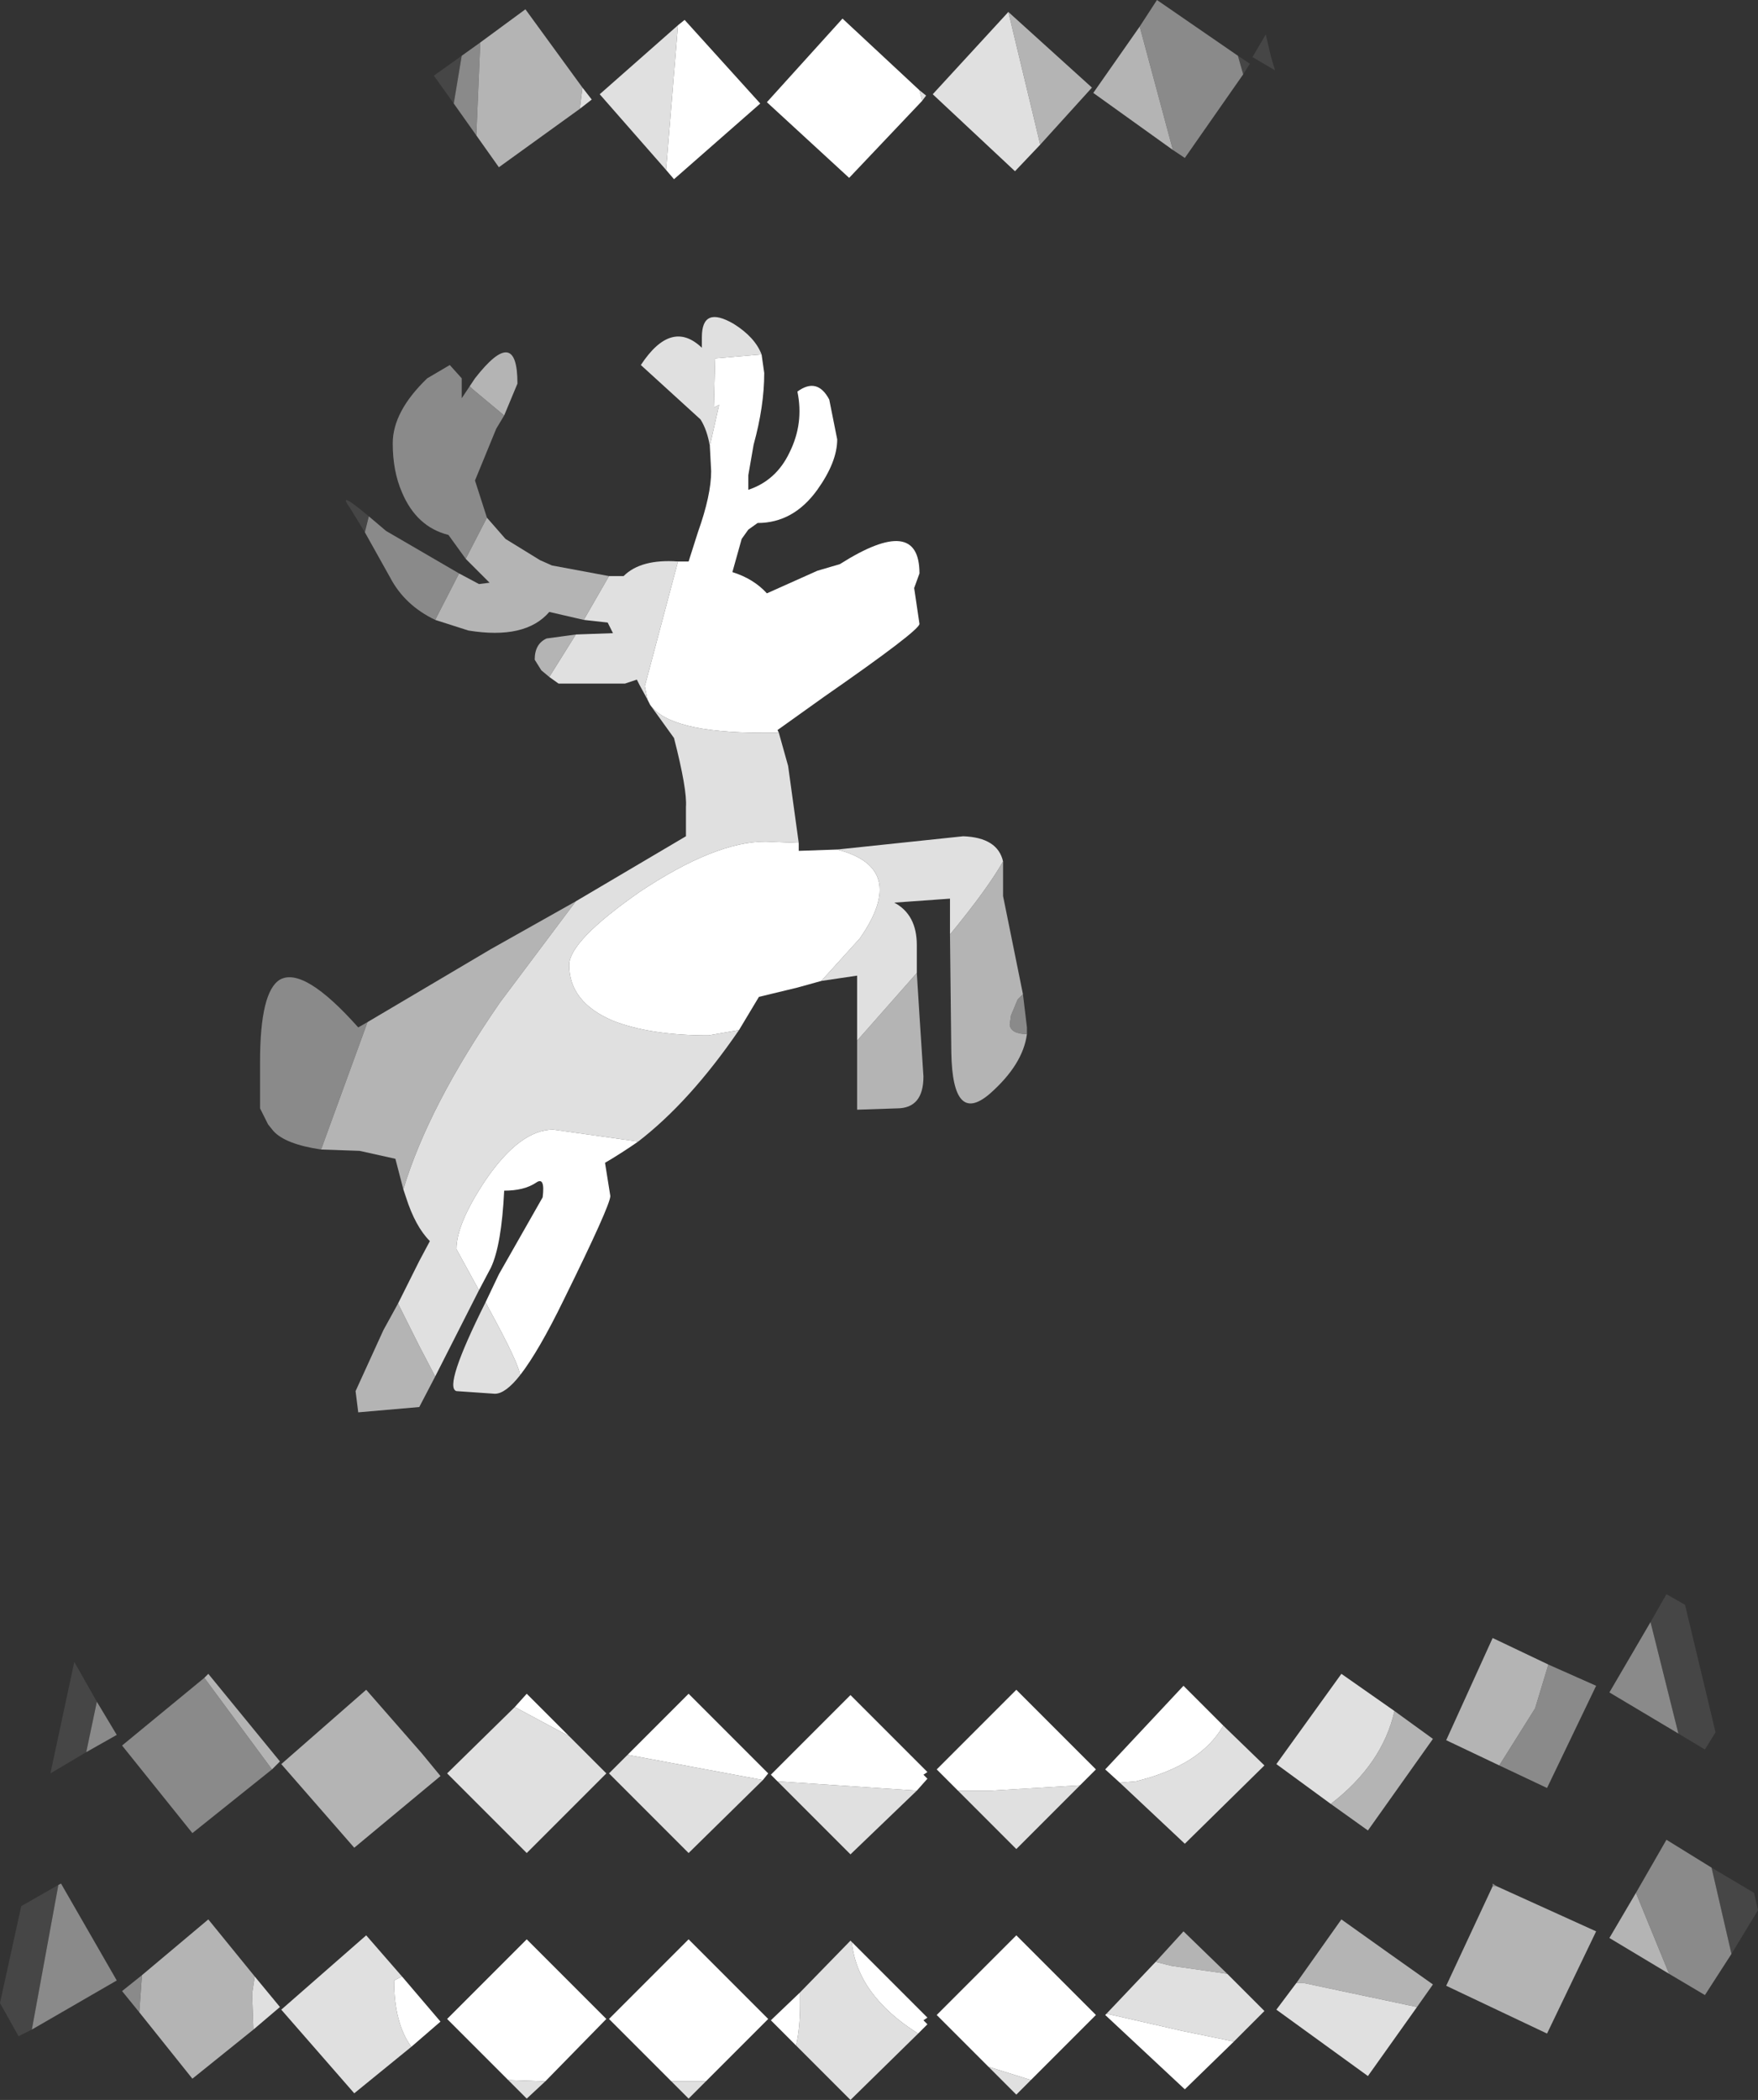 <?xml version="1.0" encoding="UTF-8" standalone="no"?>
<svg xmlns:ffdec="https://www.free-decompiler.com/flash" xmlns:xlink="http://www.w3.org/1999/xlink" ffdec:objectType="shape" height="79.1px" width="66.25px" xmlns="http://www.w3.org/2000/svg">
  <rect width="100%" height="100%" fill="#333333" stroke="none"/>
  <g transform="matrix(1.0, 0.0, 0.0, 1.0, 30.3, 110.0)">
    <path d="M17.6 -107.85 L17.75 -107.35 16.9 -107.85 17.4 -108.7 17.6 -107.85 M16.35 -107.9 L16.8 -107.6 16.55 -107.2 16.35 -107.9 M-16.55 -89.95 L-17.1 -90.85 Q-17.65 -91.6 -16.4 -90.55 L-16.55 -89.95 M31.9 -48.9 L32.5 -49.95 33.2 -49.55 34.35 -44.75 33.95 -44.1 32.95 -44.7 31.9 -48.9 M34.2 -39.65 L35.8 -38.7 35.95 -38.05 34.95 -36.4 34.2 -39.65 M-13.2 -106.1 L-13.95 -107.15 -12.9 -107.9 -13.2 -106.1 M-27.05 -44.0 L-28.4 -43.2 -27.5 -47.4 -26.65 -45.9 -27.05 -44.0 M-29.1 -33.55 L-29.6 -33.3 -30.3 -34.55 -29.5 -38.2 -28.1 -39.0 -29.1 -33.55" fill="#464646" fill-rule="evenodd" stroke="none"/>
    <path d="M16.55 -107.2 L14.35 -104.05 13.9 -104.35 12.65 -109.0 13.3 -110.0 16.35 -107.9 16.55 -107.2 M8.25 -72.55 L8.4 -71.3 8.4 -71.05 Q7.8 -71.05 7.75 -71.4 L7.8 -71.75 8.05 -72.35 8.25 -72.55 M-18.2 -66.7 Q-19.55 -66.9 -20.0 -67.4 L-20.2 -67.65 -20.5 -68.25 -20.5 -70.0 Q-20.5 -72.65 -19.75 -73.1 -18.85 -73.6 -16.8 -71.3 L-16.45 -71.5 -18.2 -66.7 M-13.9 -86.65 Q-15.05 -87.2 -15.6 -88.25 L-16.55 -89.95 -16.4 -90.55 -15.75 -90.0 -13.0 -88.4 -13.9 -86.65 M-12.75 -88.95 L-13.4 -89.85 Q-14.6 -90.15 -15.15 -91.45 -15.5 -92.25 -15.5 -93.3 -15.5 -94.5 -14.2 -95.75 L-13.35 -96.25 -12.9 -95.75 -12.9 -95.25 -12.9 -95.0 -12.6 -95.45 -12.5 -95.35 -11.3 -94.35 -11.6 -93.85 -12.4 -91.9 -11.95 -90.5 -12.75 -88.95 M32.95 -44.7 L30.35 -46.25 31.9 -48.9 32.95 -44.7 M34.95 -36.4 L33.95 -34.85 32.6 -35.65 31.35 -38.7 32.5 -40.7 34.2 -39.65 34.95 -36.4 M28.05 -47.3 L29.85 -46.5 28.0 -42.65 26.2 -43.5 27.55 -45.65 28.05 -47.3 M25.95 -38.95 L25.95 -39.05 26.1 -38.95 25.95 -38.95 M-12.35 -104.9 L-13.2 -106.1 -12.9 -107.9 -12.2 -108.4 -12.35 -104.9 M-20.05 -43.35 L-23.05 -40.95 -25.7 -44.25 -22.6 -46.8 -20.05 -43.35 M-27.05 -44.0 L-26.65 -45.9 -25.9 -44.65 -27.05 -44.0 M-28.1 -39.0 L-28.0 -39.05 -25.9 -35.4 -29.1 -33.55 -28.1 -39.0 M-24.95 -35.6 L-25.05 -34.2 -25.7 -35.0 -24.95 -35.6" fill="#8a8a8a" fill-rule="evenodd" stroke="none"/>
    <path d="M8.9 -104.55 L8.65 -105.6 7.7 -109.55 10.85 -106.7 8.9 -104.55 M13.9 -104.35 L10.9 -106.5 12.65 -109.0 13.9 -104.35 M7.5 -77.55 L7.5 -77.5 7.5 -76.25 8.25 -72.55 8.05 -72.35 7.8 -71.75 7.75 -71.4 Q7.8 -71.05 8.4 -71.05 8.25 -69.9 7.0 -68.8 5.6 -67.6 5.55 -70.35 L5.5 -74.8 Q6.9 -76.5 7.5 -77.55 M4.25 -73.35 L4.35 -71.75 4.5 -69.45 Q4.5 -68.25 3.5 -68.25 L2.0 -68.2 2.0 -70.8 4.25 -73.35 M-13.9 -58.15 L-14.5 -57.0 -16.8 -56.8 -16.9 -57.6 -15.85 -59.9 -15.3 -60.9 -14.5 -59.3 -13.9 -58.15 M-15.1 -65.2 L-15.4 -66.35 -16.75 -66.65 -18.2 -66.7 -16.45 -71.5 -11.8 -74.25 -8.6 -76.05 -11.45 -72.25 Q-14.15 -68.35 -15.1 -65.2 M-9.6 -84.5 L-9.9 -84.75 -10.15 -85.15 Q-10.15 -85.75 -9.7 -85.95 L-8.6 -86.1 -9.6 -84.5 M-8.3 -86.65 L-9.6 -86.95 Q-10.5 -85.9 -12.65 -86.25 L-13.9 -86.65 -13.0 -88.4 -12.25 -88.0 -11.85 -88.05 -12.75 -88.95 -11.95 -90.5 -11.25 -89.7 -9.95 -88.9 -9.5 -88.7 -7.35 -88.3 -8.3 -86.65 M-12.6 -95.45 L-12.4 -95.75 Q-10.8 -97.8 -10.8 -95.55 L-11.3 -94.35 -12.5 -95.35 -12.6 -95.45 M32.6 -35.65 L30.35 -37.0 31.35 -38.7 32.6 -35.65 M26.2 -43.5 L24.2 -44.45 25.95 -48.3 28.05 -47.3 27.55 -45.65 26.2 -43.5 M22.25 -45.55 L23.7 -44.5 21.25 -41.05 19.85 -42.05 Q21.8 -43.55 22.25 -45.55 M26.1 -38.95 L29.85 -37.25 28.0 -33.4 24.2 -35.2 25.95 -38.95 26.1 -38.95 M18.55 -35.3 L20.25 -37.7 Q22.0 -36.45 23.7 -35.25 L23.1 -34.4 18.85 -35.3 18.55 -35.3 M13.25 -36.1 L14.3 -37.25 15.95 -35.65 13.85 -35.95 13.25 -36.1 M-12.2 -108.4 L-10.5 -109.65 -8.35 -106.7 -8.45 -105.9 -11.5 -103.7 -12.35 -104.9 -12.2 -108.4 M-22.6 -46.8 L-22.45 -46.95 -19.75 -43.65 -20.05 -43.35 -22.6 -46.8 M-16.5 -46.35 L-14.4 -43.95 -13.7 -43.1 -16.95 -40.4 -19.7 -43.55 -16.5 -46.35 M-20.7 -35.55 L-20.8 -34.9 -20.75 -33.55 -23.05 -31.7 -25.05 -34.2 -24.95 -35.6 -22.45 -37.7 -20.7 -35.55" fill="#b4b4b4" fill-rule="evenodd" stroke="none"/>
    <path d="M7.7 -109.55 L8.65 -105.6 8.9 -104.55 7.95 -103.55 4.85 -106.45 7.7 -109.55 M4.35 -106.6 L4.6 -106.4 4.45 -106.2 4.35 -106.6 M-0.95 -82.4 L-0.6 -81.15 -0.2 -78.25 -1.45 -78.3 Q-3.35 -78.3 -6.2 -76.4 -8.85 -74.55 -8.85 -73.65 -8.85 -72.25 -7.2 -71.55 -5.8 -71.0 -3.6 -71.0 L-2.45 -71.2 Q-4.3 -68.5 -6.25 -67.0 L-9.45 -67.45 Q-10.7 -67.45 -12.0 -65.55 -13.1 -63.9 -13.1 -62.95 L-12.25 -61.4 -13.9 -58.15 -14.5 -59.3 -15.3 -60.9 -14.5 -62.5 -14.1 -63.25 Q-14.65 -63.8 -15.0 -64.9 L-15.1 -65.2 Q-14.15 -68.35 -11.45 -72.25 L-8.6 -76.05 -4.45 -78.5 -4.45 -79.6 Q-4.4 -80.25 -4.9 -82.2 L-5.8 -83.45 Q-5.05 -82.4 -1.6 -82.4 L-0.95 -82.4 M1.25 -78.0 L6.0 -78.5 Q7.3 -78.45 7.5 -77.55 6.9 -76.5 5.5 -74.8 L5.5 -76.15 3.4 -76.0 Q4.25 -75.55 4.25 -74.4 L4.25 -73.35 2.0 -70.8 2.0 -73.25 0.65 -73.05 2.1 -74.65 Q3.95 -77.3 1.25 -78.0 M-10.7 -58.2 Q-11.25 -57.5 -11.65 -57.5 L-13.1 -57.6 Q-13.6 -57.75 -12.0 -60.95 L-11.9 -60.75 Q-10.75 -58.65 -10.7 -58.2 M-5.9 -83.65 L-6.2 -84.2 -6.3 -84.4 -6.75 -84.25 -9.25 -84.25 -9.6 -84.5 -8.6 -86.1 -7.2 -86.15 -7.4 -86.55 -8.3 -86.65 -7.35 -88.3 -6.8 -88.3 Q-6.15 -88.95 -4.75 -88.85 L-6.0 -84.15 -5.9 -83.65 M-3.55 -93.2 Q-3.65 -93.8 -3.9 -94.2 L-6.15 -96.25 Q-5.0 -98.0 -3.85 -96.9 L-3.85 -97.3 Q-3.85 -98.5 -2.65 -97.8 -1.85 -97.3 -1.6 -96.65 L-3.35 -96.5 -3.4 -94.65 -3.2 -94.75 -3.55 -93.2 M19.85 -42.05 L17.8 -43.55 20.25 -46.95 22.25 -45.55 Q21.8 -43.55 19.85 -42.05 M23.1 -34.4 L21.25 -31.8 17.8 -34.3 18.55 -35.3 18.85 -35.3 23.1 -34.4 M15.8 -45.0 L17.35 -43.5 14.35 -40.55 11.9 -42.85 12.5 -42.9 Q14.95 -43.5 15.8 -45.0 M10.4 -42.75 L8.0 -40.35 5.8 -42.55 7.05 -42.55 10.4 -42.75 M4.25 -42.55 L1.75 -40.15 -1.0 -42.9 4.25 -42.55 M8.55 -31.65 L8.0 -31.1 6.95 -32.15 8.55 -31.65 M4.3 -33.4 L1.75 -30.9 -0.3 -32.95 Q-0.15 -33.6 -0.15 -34.5 L-0.15 -34.95 1.75 -36.9 1.8 -36.85 Q2.0 -34.85 4.3 -33.4 M15.95 -35.65 L17.35 -34.25 16.2 -33.1 14.25 -33.5 11.4 -34.15 13.25 -36.1 13.85 -35.95 15.95 -35.65 M-8.35 -106.7 L-8.0 -106.25 -8.45 -105.9 -8.35 -106.7 M-5.2 -103.6 L-7.7 -106.45 -4.75 -109.05 -5.2 -103.6 M-1.55 -42.95 L-4.35 -40.2 -7.35 -43.2 -6.65 -43.9 -1.55 -42.95 M-8.85 -44.6 L-7.45 -43.2 -10.45 -40.2 -13.45 -43.2 -10.9 -45.7 -8.85 -44.6 M-14.8 -32.9 L-16.95 -31.15 -19.7 -34.3 -16.5 -37.1 -15.15 -35.55 -15.45 -35.4 Q-15.45 -33.8 -14.8 -32.9 M-9.75 -31.6 L-10.45 -30.95 -11.15 -31.65 -9.75 -31.6 M-3.7 -31.6 L-4.35 -30.95 -5.0 -31.6 -3.9 -31.6 -3.7 -31.6 M-20.75 -33.55 L-20.8 -34.9 -20.7 -35.55 -19.75 -34.4 -20.75 -33.55" fill="#e0e0e0" fill-rule="evenodd" stroke="none"/>
    <path d="M4.45 -106.2 L1.7 -103.3 -1.4 -106.15 1.45 -109.3 4.35 -106.6 4.45 -106.2 M-1.6 -96.65 L-1.5 -95.95 Q-1.5 -94.7 -1.9 -93.25 L-2.1 -92.1 -2.1 -91.55 Q-1.05 -91.9 -0.55 -92.95 0.0 -94.05 -0.25 -95.25 0.5 -95.8 0.95 -94.95 L1.25 -93.45 Q1.25 -92.6 0.5 -91.55 -0.4 -90.3 -1.75 -90.3 L-2.1 -90.05 -2.35 -89.7 -2.7 -88.45 Q-1.9 -88.2 -1.4 -87.65 L0.5 -88.5 1.35 -88.75 Q4.35 -90.65 4.35 -88.4 L4.15 -87.85 4.35 -86.5 Q4.35 -86.25 0.75 -83.75 L-1.0 -82.5 -0.95 -82.4 -1.6 -82.4 Q-5.05 -82.4 -5.8 -83.45 L-5.9 -83.65 -6.0 -84.15 -4.75 -88.85 -4.35 -88.85 -4.0 -89.95 Q-3.5 -91.35 -3.5 -92.25 L-3.55 -93.2 -3.2 -94.75 -3.4 -94.65 -3.35 -96.5 -1.6 -96.65 M-0.2 -78.25 L-0.2 -77.95 1.25 -78.0 Q3.95 -77.3 2.1 -74.65 L0.65 -73.05 -0.25 -72.8 -1.7 -72.45 -2.45 -71.2 -3.6 -71.0 Q-5.8 -71.0 -7.2 -71.55 -8.85 -72.25 -8.85 -73.65 -8.85 -74.55 -6.2 -76.4 -3.35 -78.3 -1.45 -78.3 L-0.2 -78.25 M-6.25 -67.0 Q-6.9 -66.55 -7.5 -66.2 L-7.3 -64.95 Q-7.3 -64.6 -9.05 -61.05 -10.0 -59.1 -10.7 -58.2 -10.75 -58.65 -11.9 -60.75 L-12.0 -60.95 -11.5 -62.0 -9.85 -64.9 Q-9.75 -65.7 -10.1 -65.45 -10.55 -65.15 -11.3 -65.15 -11.4 -63.1 -11.8 -62.25 L-12.25 -61.4 -13.1 -62.95 Q-13.1 -63.9 -12.0 -65.55 -10.7 -67.45 -9.45 -67.45 L-6.25 -67.0 M11.9 -42.85 L11.35 -43.35 14.3 -46.5 15.8 -45.0 Q14.95 -43.5 12.5 -42.9 L11.9 -42.85 M5.8 -42.55 L5.0 -43.35 8.0 -46.35 11.0 -43.35 10.4 -42.75 7.05 -42.55 5.8 -42.55 M-1.0 -42.9 L-1.25 -43.15 1.75 -46.15 4.65 -43.25 4.5 -43.15 4.65 -43.0 4.25 -42.55 -1.0 -42.9 M6.95 -32.15 L5.0 -34.1 8.0 -37.1 11.0 -34.1 8.55 -31.65 6.95 -32.15 M1.8 -36.85 L4.65 -34.0 4.5 -33.9 4.65 -33.75 4.3 -33.4 Q2.0 -34.85 1.8 -36.85 M-0.3 -32.95 L-1.25 -33.9 -0.15 -34.95 -0.15 -34.5 Q-0.15 -33.6 -0.3 -32.95 M16.2 -33.1 L14.35 -31.3 11.35 -34.1 11.4 -34.15 14.25 -33.5 16.2 -33.1 M-4.75 -109.05 L-4.5 -109.25 -1.65 -106.1 -4.9 -103.25 -5.2 -103.6 -4.75 -109.05 M-6.65 -43.9 L-4.35 -46.2 -1.35 -43.2 -1.55 -42.95 -6.65 -43.9 M-10.9 -45.7 L-10.45 -46.2 -8.85 -44.6 -10.9 -45.7 M-15.15 -35.55 L-13.7 -33.85 -14.8 -32.9 Q-15.45 -33.8 -15.45 -35.4 L-15.15 -35.55 M-11.15 -31.65 L-13.45 -33.95 -10.45 -36.95 -7.45 -33.95 -9.75 -31.6 -11.15 -31.65 M-5.0 -31.6 L-7.35 -33.95 -4.35 -36.95 -1.35 -33.95 -3.7 -31.6 -3.9 -31.6 -5.0 -31.6" fill="#ffffff" fill-rule="evenodd" stroke="none"/>
  </g>
</svg>
